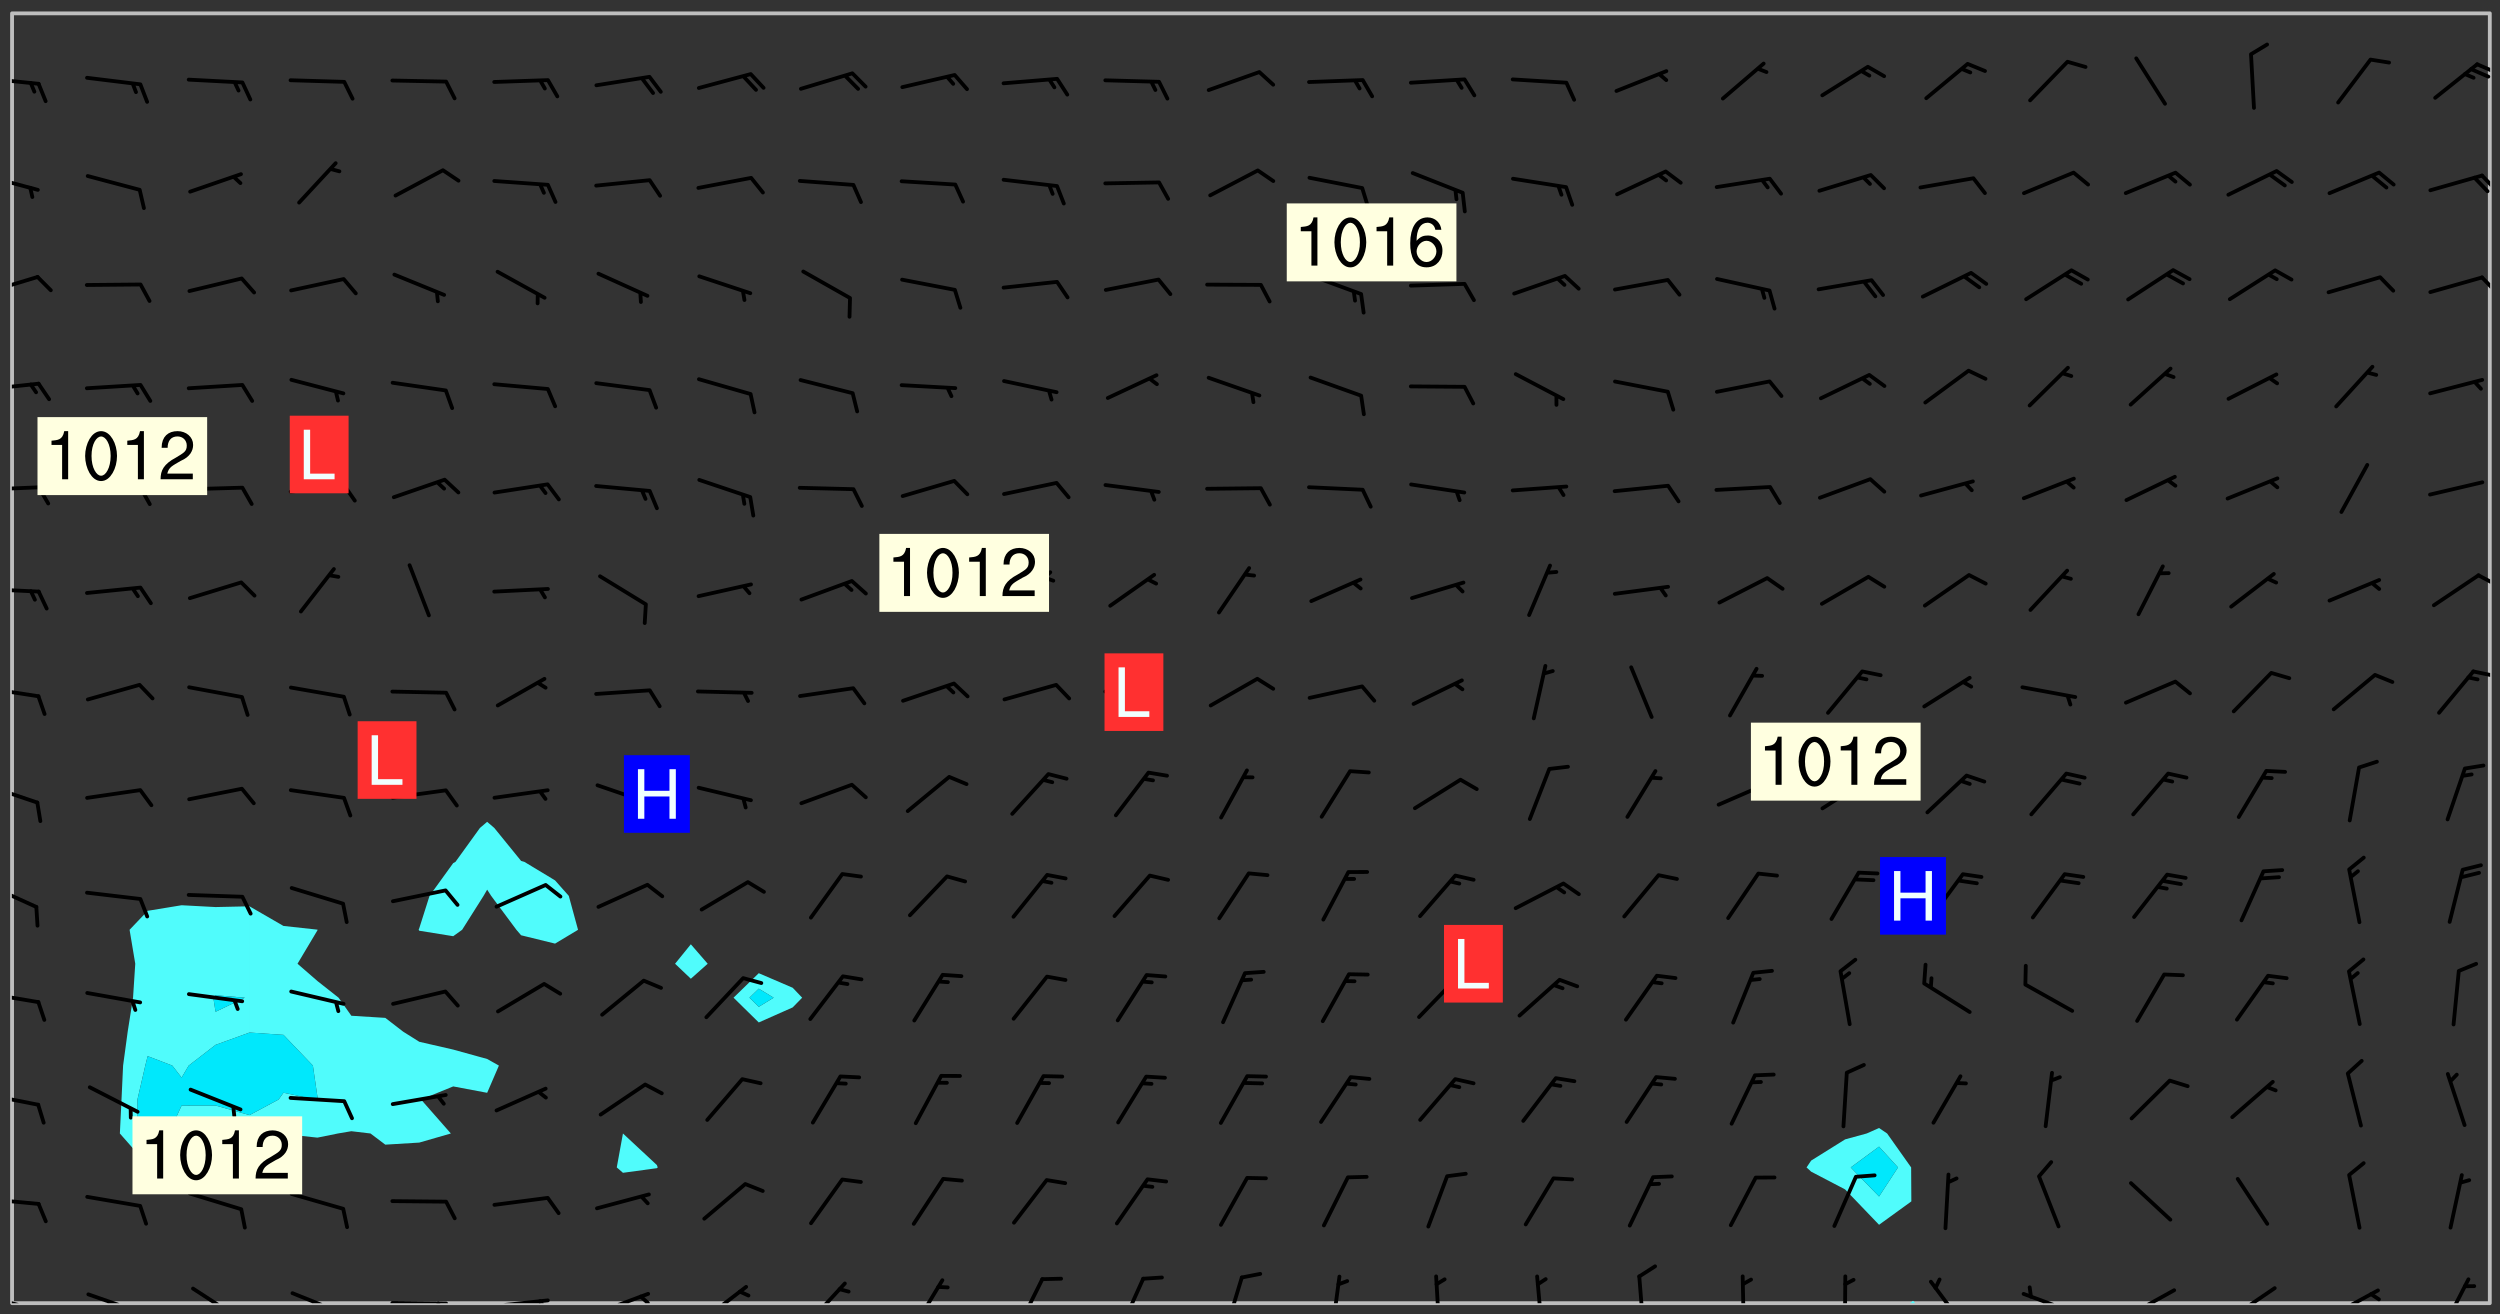 <svg xmlns="http://www.w3.org/2000/svg" role="img" xmlns:xlink="http://www.w3.org/1999/xlink" viewBox="142.45 309.95 326.84 171.84"><rect x="142.45" y="309.95" width="326.84" height="171.84" fill="#333333" stroke="none"/><defs><clipPath id="a"><path d="M144 311.672h1v168.656h-1zm0 0"/></clipPath><clipPath id="b"><path d="M144 311.672h324v168.656H144zm0 0"/></clipPath><clipPath id="c"><path d="M392 480h1v.328h-1zm0 0"/></clipPath><clipPath id="d"><path d="M467 311.672h1v168.656h-1zm0 0"/></clipPath><clipPath id="e"><path d="M144 479h4v1.328h-4zm0 0"/></clipPath><clipPath id="f"><path d="M153 478h8v2.328h-8zm0 0"/></clipPath><clipPath id="g"><path d="M167 478h7v2.328h-7zm0 0"/></clipPath><clipPath id="h"><path d="M180 478h8v2.328h-8zm0 0"/></clipPath><clipPath id="i"><path d="M193 480h9v.328h-9zm0 0"/></clipPath><clipPath id="j"><path d="M199 480h2v.328h-2zm0 0"/></clipPath><clipPath id="k"><path d="M206 479h9v1.328h-9zm0 0"/></clipPath><clipPath id="l"><path d="M212 479h2v1.328h-2zm0 0"/></clipPath><clipPath id="m"><path d="M220 478h8v2.328h-8zm0 0"/></clipPath><clipPath id="n"><path d="M225 479h3v1.328h-3zm0 0"/></clipPath><clipPath id="o"><path d="M234 477h7v3.328h-7zm0 0"/></clipPath><clipPath id="p"><path d="M247 477h7v3.328h-7zm0 0"/></clipPath><clipPath id="q"><path d="M261 477h5v3.328h-5zm0 0"/></clipPath><clipPath id="r"><path d="M275 476h4v4.328h-4zm0 0"/></clipPath><clipPath id="s"><path d="M288 476h5v4.328h-5zm0 0"/></clipPath><clipPath id="t"><path d="M302 476h4v4.328h-4zm0 0"/></clipPath><clipPath id="u"><path d="M316 476h2v4.328h-2zm0 0"/></clipPath><clipPath id="v"><path d="M329 476h2v4.328h-2zm0 0"/></clipPath><clipPath id="w"><path d="M343 476h2v4.328h-2zm0 0"/></clipPath><clipPath id="x"><path d="M356 476h2v4.328h-2zm0 0"/></clipPath><clipPath id="y"><path d="M370 476h1v4.328h-1zm0 0"/></clipPath><clipPath id="z"><path d="M383 476h1v4.328h-1zm0 0"/></clipPath><clipPath id="A"><path d="M394 477h6v3.328h-6zm0 0"/></clipPath><clipPath id="B"><path d="M406 478h8v2.328h-8zm0 0"/></clipPath><clipPath id="C"><path d="M420 478h7v2.328h-7zm0 0"/></clipPath><clipPath id="D"><path d="M420 480h2v.328h-2zm0 0"/></clipPath><clipPath id="E"><path d="M433 478h8v2.328h-8zm0 0"/></clipPath><clipPath id="F"><path d="M446 478h8v2.328h-8zm0 0"/></clipPath><clipPath id="G"><path d="M452 478h2v2.328h-2zm0 0"/></clipPath><clipPath id="H"><path d="M461 476h5v4.328h-5zm0 0"/></clipPath><clipPath id="I"><path d="M144 466h4v2h-4zm0 0"/></clipPath><clipPath id="J"><path d="M144 452h4v3h-4zm0 0"/></clipPath><clipPath id="K"><path d="M144 439h4v3h-4zm0 0"/></clipPath><clipPath id="L"><path d="M144 425h4v4h-4zm0 0"/></clipPath><clipPath id="M"><path d="M144 412h4v4h-4zm0 0"/></clipPath><clipPath id="N"><path d="M144 399h4v3h-4zm0 0"/></clipPath><clipPath id="O"><path d="M465 397h3v2h-3zm0 0"/></clipPath><clipPath id="P"><path d="M144 386h4v2h-4zm0 0"/></clipPath><clipPath id="Q"><path d="M466 384h2v3h-2zm0 0"/></clipPath><clipPath id="R"><path d="M144 373h4v2h-4zm0 0"/></clipPath><clipPath id="S"><path d="M144 359h4v3h-4zm0 0"/></clipPath><clipPath id="T"><path d="M144 345h4v4h-4zm0 0"/></clipPath><clipPath id="U"><path d="M466 345h2v4h-2zm0 0"/></clipPath><clipPath id="V"><path d="M144 332h4v4h-4zm0 0"/></clipPath><clipPath id="W"><path d="M466 332h2v3h-2zm0 0"/></clipPath><clipPath id="X"><path d="M144 319h4v3h-4zm0 0"/></clipPath><clipPath id="Y"><path d="M466 318h2v2h-2zm0 0"/></clipPath><clipPath id="Z"><path d="M465 318h3v3h-3zm0 0"/></clipPath><g id="aa" clip-path="url(#clip1)"><path fill="#fff" fill-opacity="0" fill-rule="evenodd" d="M0 0h1000v1000H0zm0 0"/><path fill="#d3d3d3" fill-opacity="0" fill-rule="evenodd" d="M162.152 355.867l-.234.293.059.234.117.172.176.234.293.348.113.059.117-.172.059-.234.176-.176.465-.176h.699l.234.293.289.816.059.176.176.23.352.234.699.699.172.176.234.348.234.41.289.582.41.465.23.234.234.176.117.23.176.293.172 1.164v.234l.059.289.059.117.117.117.348.41.117.172.176.176.176.234.117.172.172.352.059.234.234.406.234-.059-.176.176-.059.93h-.582l-.234-.113-.348.113-.117.117-.059.293-.059.176-.117.172-.465.293-.059.234-.059.113v.645l.059.172v.41l.059.059v.406l.059.406.117.176.059.059.23.641-.059.293v.699l-.059.582v.234l-.059.23-.055.352v1.922l.055.117h.426l-.367.117-.023.352.891 1.168 1.742.539 1.34.359v.539l.09.809.535.715 1.52.27.891-.086.09 1.164.535.18 1.16-.18 2.055-.984 1.16-.363 1.879-.176 1.695-.18-.18.719-1.516.086-1.25.09-.805.27-1.074.809.27.719.535.898-.18.625-.266.809.266 1.078.625.898.805.18 1.25-.18-.266.723.098.504.055.293v.172l.059.293v.406l.176.117.352.117h.406l.293-.176.113-.117.059-.117.117-.23.059-.176.352-.465.23-.176.176-.059.176.059.059.176.117.988.055.469.059.172.117.234.176.059.816.059h.289l.117.234.059.406.059.352v1.105l.117.293.117.348.289.699.176.352.582.754.352.176.172.059.469.234.641.465.348.234.293.176.293.055.23.062.816.348.293.176.113.172.352.352.117.176.523.641v.289l.059.352v.348l.059.352.059.289.117.059.172.059h.176l.582.234.176.117.176.289.176.234.113.234.293.23.117.117v.41l.059.055.289.234.234.117.059.117.117.172.059.117.23.234.059.176.234.059.117.059-.117.113-.059.117v.117l-.117.293-.117.289v.582l.176.117.117.059.059.117.117.117.113.059.176.348.059.352.059.406v.176l-.059.176-.117.699v.172l.117.176.293.293h.406l.176.117.117.172.117.293v.234h-.527l-.23-.234h-.234l-.176.059-.059.699.059.348.117.176.176.41.117.23.289.469.176.055h.523l.234.059.758.641.059.293v.234l.059.059.23.348v.352l-.117.172v.293l.293.289.293.176.172.059.293.176.293.117.582.406.289.234.293.176.219.16.016.012.23.176.641.523.176.234.117.176.176.176.113.172v.641l.117.176.469.117.582.117.234.059.23.113.293.117.113.059.586.352.289.172.176.062.176.055.176.059.699.352.289.176.234.055.289.176.234.117.641.406.293.117.172.059.234.059.41.059.23.059.234.117.059.172-.41.176.469.059.059.293.113.234.176.055.234.059.176.059.406.117.641.234.117.172.059.234v.176l-.059.117-.059.406.234.234.117.059.348.117.641.23.176.117.289.117.176.176.234.465.582 1.105.176.176.348.176.176.117.352.117 1.047.523.234.059.465.113.293.059.465.176.758.582.234.234.348.465.176.176.289.234.816.699.293.176.289.289.293.176.293.289.695.641.176.176.293.234.289.234.469.289.641.582.348.234.234.293.348.348.352.465.934.992.348.406.117.176.234.059.113.117.645.176.23.113.234.059.293.176.23.117.934.699.406.406.234.176.406.176.234.117.816.348.348.234.234.117.293.289.23.117.758.352.352.172.23.059.293.117.234.059.871.176h.816l.469.23.172.059.875.699.465.117.293.059.176.059.23.059.469.059.348.059.352.059.406.059h.293l.172.059v.23l.176.176h.293l.348.059.352.059.699.117h.641l.465-.234.293-.176.172-.117.41-.172.289-.176.934-.465.469-.293.523-.293.465-.172.465-.176 1.051-.465.289-.117.41-.117.289-.117.527-.176 1.516-.699.582-.348.289-.059.293-.059.348-.117.875-.23.352-.117h.113l.234-.059.875-.234.234-.059h.812l.352-.059.816-.117.172-.059.352-.055.293-.059.23-.059.816-.176.176-.059h.348l.234-.059.465-.117.758-.172.234-.059h.348l.41-.117.289-.059 1.285-.059h.289l.41-.059.23-.059h.176l.875-.117h.406l.41-.117h.348l.352-.113.871-.059h1.75l1.047.289.41.117.289.117.352.117.289.117 1.051.172.289.059h.293l.293.059.172.059.41.059.172.059.117.059h.117l.117.059.352.059h.113l.41.066 1.922.395 1.926.395 1.52.449 1.695.719 2.145.805 1.605-.719 1.43-.805 1.16-1.078 1.25-.449 3.035-.719 1.875-.359 2.145-1.348 2.234-1.254 2.5-1.258 1.695-.449 1.785-.18 1.16-.27.625.539 1.34-.27.715-.988.984-1.344.445-.18.805-.359 1.875-.539 1.785-.449 1.25-.27 1.16-.09 1.699-.09 1.961-.27 1.25-.09h.539l.625-.09h.891l2.145-.18 2.41-.18 2.59-.09 1.695.18 1.609.09 1.43.359 1.16.719 1.875.988 1.16 1.527.266.715.629.09.355.898.535.539.535 1.527 1.074.359h.535l-.805.535.09 1.707.715 2.695.891.805.895.988.715 1.258 1.785.539 1.52-.18.355 1.344 1.609-.805.98-.539.27.27.316-.215.219-.145.801.449.449-.359h.355l.535-.27.539-.719.535-.27.625-.988 1.16.449.84.371 1.395.617 1.695-.18h1.605l1.785.09.18-1.707.535-1.344.805.27.492.848.402.406-.09.539v.359l.715.449.711-.27h1.43l.359.988.445 1.258.715 1.344 1.25.629 1.695.629.715-.18.18-.539.98-.09.449.359.086 1.258-.266.629-.535.18v.539l.715.984.266.539.984.988.801 1.078-.266.359-.09.898-.625 2.332-.355 2.066-.09 1.793-.18.719-.09.539v1.438l-.98 1.883-.359 1.707-.535.898-.805 1.168-.266.539 2.055 1.254.086.359-.355.539-.09-.18v.809l.09 1.438-.445.715-1.074.094-.266.715.535.898.805.719 1.16.809 1.34.27.445.359-.355.449-1.789-.09-1.25-.449-.715-.719-.625-.09-.176 3.59-.188 1.309h89.359V311.703h-55.27v49.082l.762.125 3.289.543 2.023 2.836v2.754l2.352.332 2.348.332h4.051l-1.379 4.16-2.023.707-2.023.703-.543.344-2.594 1.617-.188.117-2.023-2.078-.73-2.742-2.672-2.078-1.375-3.5-.066-.082-1.957-2.672 2.75-1.418v-49.082H294.422v91.414l.117.031.133.012.074.074.105.047.09.059.086.059.09.059.297.297.059.09.031.117.027.117.016.137-.031.117-.059.09-.059.086-.043.105-.047.102-.027.121v.145l.176.27.148.148.074.086.074.074.043.105.062.09.059.086.043.105.059.09.047.102.043.105.059.086.117.18.074.074.062.086.059.09.043.105.059.09.059.086.062.09.059.09.043.102.117.18.074.074.059.086.074.074.09.059.105.047h.148l.133-.016.133.016.102-.047.074-.074.047-.102-.016-.133v-.148l-.047-.105-.027-.117-.047-.102-.027-.121-.043-.102-.062-.09-.043-.102-.043-.105-.031-.117-.016-.133-.012-.137.086-.059.059-.086.121-.031.043.105.016.133v.117l.059.102.059.09.09.059.148.148.059.09.043.105-.012.102.086.059.105.047.086.059.09.059.074.074-.117.027-.105.047-.086.059-.074.074-.059.09-.062.086-.027.121-.047.102-.043.105-.031.117-.012.133-.016.133v.148l.027.117.047.105.043.102.059.09.074.074.09.059.074.074.09.059.059.09.043.105.047.102.117.031.133.016h.148l.117-.031.105.043.043.105.047.102.027.121L299.5 410l.027.117.031.121.027.117.105.043.102.047.133-.016.148.148.062.086.074.074.07.074.09.062.105.043.102.043.117.031.137.016.117-.031.074-.074.027-.117-.012-.133-.031-.121-.027-.117.043-.105h.117l.09.062.117.027h.148l.133.016h.148l.133.016.133-.016h.148l.133-.016.133-.012.137.012.117-.027.133-.016.191-.059-.059.176-.016.133-.027.121-.016.133-.059.086-.133.016-.105.047-.105.043-.117.031-.117.027-.266.031h-.148l-.133.016-.074.074.059.086.148.148.117.18.074.07.09.062.09.059.086.059.09.059.102.043.105.062.105.043.086.059.105.047.102.043.18.117.059.09-.043.102-.047.105.016.133.223.223.059.09.043.102.031.121.043.102.016.133.031.117.012.137.031.117.148.148.102.043.105.043.117.031.133.016.137.016h.117l.117-.031.09-.059.043-.105.047-.102.043-.105.031-.117.012-.133v-.148l-.012-.133-.016-.133-.031-.117-.043-.105-.047-.105-.043-.102-.043-.105-.016-.133.016-.133.027-.117.031-.117.027-.121.047-.102.09-.059.086-.062.074-.074.09-.059.223-.223.059-.086.074-.074.117-.18.059-.086v-.148l-.074-.074-.102-.047-.105-.043-.102-.043-.059-.09-.047-.105-.027-.117.09-.059.117-.031.102-.043.18-.117.148-.148.012-.133-.012-.105-.09-.059-.133.016h-.148l-.133.016-.133-.016-.121-.031-.086-.059-.074-.074-.059-.09-.062-.086-.117-.18-.059-.086.031-.121.086-.059.121-.031.059-.086v-.121l-.031-.117-.059-.09-.059-.086-.047-.105-.027-.117-.016-.133.059-.09.074-.074.09-.059.117-.18.074-.074.059-.086.148-.148.121-.031.133-.016.133.016.074.074.043.105.016.133-.031.117-.117.031-.133.012-.148.148-.043.105-.047.102-.027.121-.031.117v.148l.031.117.043.105.059.09.074.07.074.074.117.031.121.027.117-.027.133-.016h.117l.09.059.074.074.047.105.059.086.102.047.133.016.105.043.086.059-.012.105-.074.074-.18.117-.059.09-.09.059-.07.074-.074.074-.062.09-.027.117-.016.133.016.133-.016.133v.148l.016.133.027.117.031.121.074.074.09.059.086.059.09.059.117.031v.086l-.102.047-.09.059-.266.031-.117.027h-.148l-.105.043-.102.047-.059.09-.062.234-.012.133-.031.121-.016.133v.293l-.012.133.012.137.016.133.133.016.133.012.121.031.086.059.074.074.047.105.043.102.016.133v.445l-.016.133v.445l.031.266.027.117.016.133.031.117.086.211.031.266v.148l-.031.117-.027.117-.031.121-.027.117-.031.117-.031.121-.012.133-.016.133.09.059.117-.031.102.016.047.105-.031.266v.441l-.043.105-.047.105-.043.102-.043.105-.059.086-.031.121-.043.117-.031.117-.016.133.016.133.059.09.105.047.086.059.059.086-.012.137-.031.117-.043.102v.445l-.016.133v.148l-.031.117-.043.105-.027.117-.047.105-.043.102-.031.121-.027.117-.031.133-.031.117-.027.117-.043.105-.031.117-.031.121-.012.133-.016.133v.297l.027.117v.148l.047.398.027.117.059.09.121.031h.148l.133-.016.059.09v.117l-.059.09-.09.059-.102.043-.105.047-.09.059-.086.059-.137.016-.117-.031-.133-.016-.102.047-.062.086-.012.137-.016.133-.031.117-.027.117-.016.133-.031.121v.297l.016.133.031.117v.148l.012.133v.148l-.027.117-.047.102-.027.121-.031.117-.059.09-.074.074-.102.043-.105.047-.117.027-.121.031-.102-.047.059-.086.105-.047.027-.117.031-.117.027-.121.031-.117v-.148l.016-.133-.031-.117-.043-.105-.105.016-.074.074-.102.043-.09.062-.074.074-.043.102-.016.133-.031.117L304.25 426l-.031.117-.027.117-.031.121-.027.117-.031.117-.043.105-.09.059h-.09l-.117-.031-.031-.086.016-.137-.031-.117v-.148l-.012-.133v-.148l-.062-.234-.027-.121-.043-.102-.047-.105-.059-.086-.059-.09-.043-.105-.062-.086-.148-.148-.07-.074-.105-.047-.105-.043-.102-.043-.297-.297-.09-.074-.086-.059-.105-.043-.09-.062-.086-.059-.105-.043-.09-.059-.086-.062-.074-.07-.105-.047-.086-.059-.105-.043-.09-.062-.102-.043-.105-.043-.086-.059-.105-.047-.105-.043-.102-.047-.09-.059-.102-.043-.105-.043-.09-.062-.117-.027-.133-.016-.133.016H299.75l-.133.016-.117-.031-.09-.059-.074-.074-.09-.059-.102-.047h-.148l-.121-.027-.102-.043-.074-.074-.117-.18-.09-.059-.102-.043-.09-.062-.105-.043-.09-.059-.086-.059-.105-.047-.059-.086-.059-.09-.043-.105-.047-.102-.074-.074-.086-.059-.074-.074-.09-.059-.223-.223-.043-.105-.031-.266.105-.043h.145l.105.043.074.074.09.059.086.059.105.047.09.059.148.148.07.074.148.148.062.086.074.074.086.059.074.074.09.062.09.059.086.059.27.176.102.047.105.043.102.043.047-.074.059-.086.074-.074.07-.074.105.043.074.074.059.09.043.102.047.105.043.105.121.027.117-.027.074-.09.043-.105.059-.09.074-.074.105-.043.117-.027.133.012.09.059.148.148.059.09.043.105.047.102.043.105.043.102.105.047.105.043.133.016.086-.059.059-.09.074-.074.105-.043.117.027.105.047.102.043.105.043.102.047.18.117v.117l-.016.133.016.133.016.137.059.086.102.047.121.027.117.031h.148l.117-.031.059-.09.18-.117.059-.09.074-.074.059-.086.117-.18.18-.117.117.031.09.059.043.074-.016.133v.117l.09.059h.148l.133-.016.133-.012.266-.031.105-.043.117-.031.121-.027.074-.074.07-.074.062-.09-.016-.105-.047-.102-.102-.043-.105-.016-.117.027-.266.031h-.148l-.074-.074-.09-.059-.117-.031-.117-.027-.133-.016h-.148l-.133.016h-.297l-.105-.047-.148-.148-.043-.102-.059-.09.223-.223.086-.059.105-.043.117-.031.133-.016.133.016.137.016.102.043.133-.012.09-.062.102-.043.062-.09-.047-.102-.09-.059-.117-.031-.102-.043-.059-.09-.062-.09v-.117l.016-.133.105-.047.074-.07v-.121l-.09-.059-.031-.117.09-.059.074-.074.043-.105.059-.09.047-.102.016-.133v-.148l-.047-.105-.043-.102-.09-.059-.133-.016-.102-.043-.137-.016-.117-.031h-.445l-.133-.016-.133-.012-.133-.016-.117-.031h-.148l-.133-.016-.133-.012-.266-.031-.121-.043-.086-.059-.074-.074v-.148l.012-.133.105-.047.102-.043.133-.016h.152l.133-.016h.293l.121.031.102.043.09.059.234.062.121-.047.09-.059.102-.043.133-.016.105.043.102.047.133.012.121-.027h.145l.121-.031.117-.027.105-.047.074-.074.086-.059.148-.148.059-.086.047-.105.027-.117.016-.105-.102-.043-.09-.059-.117-.031-.105-.043-.09-.062-.074-.086-.074-.074-.102-.043-.105-.047-.102-.043-.059-.09-.047-.102-.086-.211-.062-.086-.059-.09-.074-.074-.086-.059h-.27l-.117.031-.09.059-.102.043-.133.016-.105-.016-.027-.117-.062-.09-.117-.031-.102-.043-.148-.148-.031-.117-.016-.105.074-.074.18-.117.117-.027.117-.031.137.016.102.043.105.043.102.047.105.043.117.031.133.016.117.027.133.016.105-.016.09-.059-.074-.074-.105-.043-.074-.074-.074-.09-.148-.148-.086-.059-.09-.059-.074-.074-.09-.059-.102-.047-.121-.027-.102-.047-.105-.043-.117-.031-.102-.043-.121-.031h-.148l-.117.031-.105.043-.086.062-.18.117-.086.059-.09.059-.105.047-.086.059-.105.043-.102.043-.105.047-.074.074-.059.09-.059.086-.047.105-.059.086-.074.074-.133-.012-.117-.031h-.117l-.074.074-.09.059-.074.074-.09.059-.086.059-.105.047-.102.043-.137.016-.102-.043-.148-.148-.105-.047h-.086l-.105.047-.102.043-.121.031-.117-.031-.074-.074v-.117l.031-.121.074-.07.059-.09.074-.074.117-.031.105-.043h.293l.133-.016.137-.016.102-.043.09-.059.102-.047.09-.059.133-.012.09.059.133.012.09-.059.086-.059.105-.043.09-.059.086-.062.09-.059.148-.148.059-.086.059-.09.105-.043.133-.016.117.027.121.031.059-.059.059-.09.031-.266.027-.117.105.012.133.016.102-.043.09-.059.059-.09.074-.074.059-.09.047-.102.012-.133-.012-.133-.047-.105-.148-.148-.059-.09-.059-.086-.043-.105v-.445l.016-.133v-.148l.012-.133-.059-.059-.09.059-.102-.043-.18-.117-.086-.059-.062-.09-.059-.09-.074-.074-.086-.059-.121.031-.102.012-.105.047-.086.059-.105.043-.148.148-.09.059-.086.059-.09.062-.105.043-.133.016v-.121l.105-.043.117-.031.074-.07.043-.105v-.148l-.027-.117-.148-.148-.133-.016h-.148l-.117.031-.105.043-.102.043-.09.062-.117.027-.074-.074.012-.133-.043-.102-.043-.105-.09-.059-.117.027-.121.031-.117.031-.102.043-.121.031-.102.043-.105.043-.09.059-.102.016v-.117l.016-.133-.059-.09-.074.043-.148.148-.059.09-.074.074-.047.105-.043.102-.074.074-.059.09-.074.074-.059.086-.074.074-.09.062-.074.07-.074.074-.102.016-.133.016-.105-.043v-.121l.148-.148.043-.102.059-.09.047-.102.043-.105.059-.09.031-.117.043-.102.031-.121.027-.117.047-.105.043-.102.043-.105.074-.07.09-.062.09-.059.102-.043h.297l.266-.031.105-.043-.074-.074-.117-.031-.105-.043-.09-.059-.102-.047-.09-.059-.102-.043-.105-.043-.09-.062-.086-.059-.105-.043-.102-.043-.121-.031-.117-.031-.102-.043L297.5 410.25l-.102-.043-.09-.059-.043-.105-.016-.133.102-.043.133-.016.137.016.133-.016.102-.043.059-.09.016-.105-.09-.059-.074-.074-.102-.043-.09-.059-.148-.148-.043-.105-.016-.133v-.293l-.059-.09-.09-.059-.074-.074-.043-.105-.031-.117-.059-.09-.074-.074-.117-.027-.074-.074-.09-.059-.09-.062-.086-.059-.074-.074-.059-.086-.047-.105-.086-.059-.148-.148-.195-.059-.133.016-.102.043-.074.074-.047.102-.043.105-.059.09-.059.086-.297.297-.09.059h-.086l-.062-.086-.043-.105.031-.117.059-.09.027-.117-.012-.133-.09-.062-.105.047-.117.027-.117.031-.27.176-.102.047-.117.027-.105.047-.09.059-.102.043-.059-.086-.047-.105.016-.133.047-.105.07-.074.074-.07.059-.09v-.148l-.043-.105h-.238l-.102.047-.031.117-.027.117-.031.121-.074.043-.133.016-.074-.047-.043-.102-.043-.105-.047-.102-.043-.105-.121.031-.102.043-.133.016-.117.031-.105.043-.09.059-.102.047-.121.027-.133.016-.102-.043-.059-.09-.047-.105-.043-.102-.043-.105v-.117l.059-.09.086-.059.18-.117.102-.047.105-.043.105-.059.102-.043.09-.062.102-.043.105-.059.102-.047.09-.059.105-.043.102-.043.09-.062.102-.043.137-.016.117.031.102.043.121.031.102.043.105.047.102.043.105.043.102.047.105.043.102.043.105.047.086.059.105.043.117.031.105.043.102.047.09.059.105.043.102.043.105.047.117.027.102.047.121.027h.148l.086-.059.016-.102.059-.09-.027-.117-.074-.074-.117-.18-.074-.074-.09-.074-.18-.117-.086-.059-.105-.043-.102-.047-.27-.176-.059-.09-.074-.074-.059-.09-.043-.102-.031-.117-.016-.137v-.562l-.012-.133-.016-.133-.031-.117-.016-.133-.012-.133-.031-.121-.223-.223-.059-.086-.016-.105.031-.117.133-.016v-91.414H172.992v1.453l-.059.234-.352 1.051-.172.523-.117.348-.176.41-.117.172-.234.293-.23.059h-.352l-.117.059-.23.406v.293l.117.176.23.23.117.234.641.758.293.465.176.234.23.352.234.348.641.816.176.465.172.41.117.695.176.469.117 1.398.059.465v.875l.117 1.047v4.781l-.059.465-.352 1.281-.176.523-.113.41-.352.93L172.934 336l-.234.582-.117.176-.172.348-.176.406-.352.816-.059.293-.113.293-.117.289-.059.176-.117.875-.059.406-.059.117-.059.176-.059.172-.23.527-.117.172v.234l-.117.234-.059.172-.176.586v.289l-.059.176v.293l-.059.113-.059.527v.172l-.055.234v2.621l-.176.816-.117.176-.176.234-.117.172-.113.234-.586.934-.23.289-.293.465-.176.234-.289.352-.352.699-.113.23-.176.41-.176.23-.406.527-.816.699-.293.172-.289.234-.176.117-.176.176-.523.406-.527.176-.172.176-.234.055-.641.176h-.758m12.211 31.023l-1.074.449.359.895 1.25-.715.445-.539-.98-.09"/><path fill="#d3d3d3" fill-opacity="0" fill-rule="evenodd" d="M201.508 416.598h-.895l.449.629.98.359.805-.09.445-.988-.176.09-.715-.355-.895.355m154.621 59.07l-.059-.523v-.293l.113-.293.059-.23.469-.469h.113l.117-.113.117-.059h.176l.234-.059h.348l.234.059.117.059.23.172.059.176.117.582v.293l-.117.176-.172.289-.176.176-.527.523-.23.234-.117.059h-.176l-.117-.059-.406-.293-.176-.117-.117-.059-.059-.113-.055-.117m6.641-10.957l-.059-.172v-1.109l.059-.172.176-.059.172-.059h.176l.234-.059.117.059.059.699-.059.172-.117.176-.117.059-.234.523-.113.059h-.234l-.059-.117m9.613-14.391l-.117-.176v-.699l.293-.875.117-.172.176-.352.113-.23.117-.293.352-.758.117-.23.172-.234h.176l.117-.059h.641l.117.059.234.234.172.113.352.293.117.117.113.176v.113l.117.059.117.117v.699l-.059.176v.23l-.059.176-.348 1.051-.117.23-.117.234-.117.059-.23.234-.641.289h-.875l-.41-.117-.641-.465"/><path fill="none" stroke="#bebebe" stroke-linecap="round" stroke-linejoin="round" stroke-miterlimit="10" stroke-width=".5" d="M467.957 311.695H144.027v168.625h323.93v-168.625"/><g clip-path="url(#a)"><path fill="#fff" fill-opacity="0" fill-rule="evenodd" d="M144 475.891v4.438h.004H144V311.672h.004H144v164.219"/></g><g clip-path="url(#b)"><path fill="#fff" fill-opacity="0" fill-rule="evenodd" d="M144.004 480.328V311.672h22.188v116.625l-4.438.73-2.363 2.48.742 4.438-.289 4.438-.699 4.438-.602 4.441-.207 4.438-.215 4.438 3.633 4.129 4.438-1.559 4.438-.852 4.438-.555 4.441-1.102 4.438.48 2.68-.543 1.758-.297 2.5.297 1.938 1.461 4.441-.27 4.129-1.191-3.898-4.438 4.207-1.715 4.438.836 1.535-3.559-1.535-.863-4.438-1.23-4.438-1.02-2.113-1.328-2.328-1.797-4.438-.277-1.672-2.363-2.766-2.18-2.602-2.258 2.602-4.363.023-.074-.023-.02-4.438-.484-4.441-2.566-4.438.098-4.438-.238v-116.625h39.945v105.719l-.941.801-3.203 4.438-.293.16-3.094 4.281-1.344 4.234-.082.203.082.121 4.438.715 1.164-.836 2.805-4.438.469-.809.523.809 3.301 4.438.613.715 4.441 1.09 3.004-1.805-1.211-4.438-1.793-2.023-4.008-2.418-.434-.129-3.504-4.309-.934-.801V311.672h17.754v146.465l-.809 4.438.809.703 4.438-.605.105-.098-.105-.309-4.438-4.129V311.672h8.875v121.73l-2.062 2.543 2.062 1.961 2.203-1.961-2.203-2.543V311.672h8.879v125.508l-3.297 3.203 3.297 3.238 4.438-1.969 1.238-1.27-1.238-1.297-4.438-1.906V311.672h146.465v145.75l-1.613.715-2.824.773-4.438 2.77-.602.895.602.555 4.438 2.32 1.504 1.566 2.934 3.059 4.223-3.059-.027-4.441-3.141-4.438-1.055-.715v-145.75h79.887v168.656h-75.156l-.293-.32-.359.32H144.004"/></g><path fill="#50fcfc" fill-rule="evenodd" d="M161.754 462.266l-3.633-4.129.215-4.438.207-4.438.602-4.441.699-4.438.289-4.438-.742-4.438 2.363-2.48 4.438-.73 4.438.238v11.531l-.289.316.289 1.844 3.836-1.844-3.836-.316v-11.531l4.438-.098v16.504l-4.438 1.609-3.512 2.711-.926 1.57-1.215-1.57-3.223-1.238-.309 1.238-1.027 4.438.047 4.438 1.289 1.465 2.754-1.465 1.684-3.648 4.438-.008 4.438 1.254 3.801-2.035.641-.891 4.195.891.242.031.078-.031-.078-.387-.59-4.051-3.848-4.02-4.441-.301V428.438l4.441 2.566 4.438.484.023.02-.023.074-2.602 4.363 2.602 2.258 2.766 2.18 1.672 2.363 4.438.277 2.328 1.797 2.113 1.328 4.438 1.02 4.438 1.23 1.535.863-1.535 3.559-4.438-.836-4.207 1.715 3.898 4.438-4.129 1.191-4.441.27-1.938-1.461-2.5-.297-1.758.297-2.68.543-4.438-.48-4.441 1.102-4.438.555-4.438.852-4.438 1.559"/><path fill="#00e8fc" fill-rule="evenodd" d="M160.465 458.137l-.047-4.438 1.027-4.438.309-1.238 3.223 1.238 1.215 1.57.926-1.57 3.512-2.711 4.438-1.609 4.441.301 3.848 4.02.59 4.051.078.387-.078.031-.242-.031-4.195-.891-.641.891-3.801 2.035-4.438-1.254-4.438.008-1.684 3.648-2.754 1.465-1.289-1.465m10.164-15.91l-.289-1.844.289-.316 3.836.316-3.836 1.844"/><path fill="#50fcfc" fill-rule="evenodd" d="M197.262 431.629l-.082-.121.082-.203 1.344-4.234 3.094-4.281.293-.16 3.203-4.438.941-.801.934.801 3.504 4.309.434.129 4.008 2.418 1.793 2.023 1.211 4.438-3.004 1.805-4.441-1.09-.613-.715-3.301-4.438-.523-.809-.469.809-2.805 4.438-1.164.836-4.438-.715m26.629 31.648l-.809-.703.809-4.438 4.438 4.129.105.309-.105.098-4.438.605m8.875-25.371l-2.062-1.961 2.062-2.543 2.203 2.543-2.203 1.961m8.879 5.715l-3.297-3.238 3.297-3.203v2.023l-1.215 1.18 1.215 1.195 1.949-1.195-1.949-1.18v-2.023l4.438 1.906 1.238 1.297-1.238 1.27-4.438 1.969"/><path fill="#00e8fc" fill-rule="evenodd" d="M241.645 441.578l-1.215-1.195 1.215-1.18 1.949 1.18-1.949 1.195"/><path fill="#50fcfc" fill-rule="evenodd" d="M379.234 463.129l-.602-.555.602-.895 4.438-2.77 2.824-.773 1.613-.715v2.434l-3.703 2.719 3.703 3.801 2.48-3.801-2.48-2.719v-2.434l1.055.715 3.141 4.438.027 4.441-4.223 3.059-2.934-3.059-1.504-1.566-4.438-2.32"/><path fill="#00e8fc" fill-rule="evenodd" d="M388.109 466.375l-3.703-3.801 3.703-2.719 2.48 2.719-2.48 3.801"/><g clip-path="url(#c)"><path fill="#50fcfc" fill-rule="evenodd" d="M392.188 480.328l.359-.32.293.32h-.652"/></g><g clip-path="url(#d)"><path fill="#fff" fill-opacity="0" fill-rule="evenodd" d="M467.996 480.328H468V311.672h-.004H468v168.656h-.004"/></g><path fill="#fff" fill-opacity="0" fill-rule="evenodd" d="M172.625 464.914l5.742-1.066-1.82-9.793-5.742 1.066 1.82 9.793"/><path fill-rule="evenodd" d="M174.578 456.281l.5-.09 1.152 6.188-.773.145-.82-4.414-1.367.254-.102-.547.539-.168.238-.098.211-.129.172-.176.133-.238.086-.316.031-.41"/><g clip-path="url(#e)"><path fill="none" stroke="#000" stroke-linecap="round" stroke-linejoin="round" stroke-miterlimit="10" stroke-width=".5" d="M147.387 481.266l-6.773-1.871"/></g><g clip-path="url(#f)"><path fill="none" stroke="#000" stroke-linecap="round" stroke-linejoin="round" stroke-miterlimit="10" stroke-width=".5" d="M160.633 481.492L154 479.168"/></g><g clip-path="url(#g)"><path fill="none" stroke="#000" stroke-linecap="round" stroke-linejoin="round" stroke-miterlimit="10" stroke-width=".5" d="M173.574 482.246l-5.891-3.832"/></g><g clip-path="url(#h)"><path fill="none" stroke="#000" stroke-linecap="round" stroke-linejoin="round" stroke-miterlimit="10" stroke-width=".5" d="M187.203 481.641l-6.516-2.625"/></g><g clip-path="url(#i)"><path fill="none" stroke="#000" stroke-linecap="round" stroke-linejoin="round" stroke-miterlimit="10" stroke-width=".5" d="M200.773 480.367l-7.027-.074"/></g><g clip-path="url(#j)"><path fill="none" stroke="#000" stroke-linecap="round" stroke-linejoin="round" stroke-miterlimit="10" stroke-width=".5" d="M199.75 480.355l.566 1.09"/></g><g clip-path="url(#k)"><path fill="none" stroke="#000" stroke-linecap="round" stroke-linejoin="round" stroke-miterlimit="10" stroke-width=".5" d="M214.07 479.957l-6.988.746"/></g><g clip-path="url(#l)"><path fill="none" stroke="#000" stroke-linecap="round" stroke-linejoin="round" stroke-miterlimit="10" stroke-width=".5" d="M213.051 480.062l.688 1.02"/></g><g clip-path="url(#m)"><path fill="none" stroke="#000" stroke-linecap="round" stroke-linejoin="round" stroke-miterlimit="10" stroke-width=".5" d="M227.184 479.105l-6.586 2.445"/></g><g clip-path="url(#n)"><path fill="none" stroke="#000" stroke-linecap="round" stroke-linejoin="round" stroke-miterlimit="10" stroke-width=".5" d="M226.227 479.461l.918.816"/></g><g clip-path="url(#o)"><path fill="none" stroke="#000" stroke-linecap="round" stroke-linejoin="round" stroke-miterlimit="10" stroke-width=".5" d="M239.996 478.191l-5.578 4.273"/></g><path fill="none" stroke="#000" stroke-linecap="round" stroke-linejoin="round" stroke-miterlimit="10" stroke-width=".5" d="M239.184 478.812l1.117.512"/><g clip-path="url(#p)"><path fill="none" stroke="#000" stroke-linecap="round" stroke-linejoin="round" stroke-miterlimit="10" stroke-width=".5" d="M252.902 477.746l-4.766 5.164"/></g><path fill="none" stroke="#000" stroke-linecap="round" stroke-linejoin="round" stroke-miterlimit="10" stroke-width=".5" d="M252.211 478.496l1.184.312"/><g clip-path="url(#q)"><path fill="none" stroke="#000" stroke-linecap="round" stroke-linejoin="round" stroke-miterlimit="10" stroke-width=".5" d="M265.652 477.32l-3.633 6.016"/></g><path fill="none" stroke="#000" stroke-linecap="round" stroke-linejoin="round" stroke-miterlimit="10" stroke-width=".5" d="M265.121 478.195l1.227.066"/><g clip-path="url(#r)"><path fill="none" stroke="#000" stroke-linecap="round" stroke-linejoin="round" stroke-miterlimit="10" stroke-width=".5" d="M278.719 477.184l-3.137 6.289"/></g><path fill="none" stroke="#000" stroke-linecap="round" stroke-linejoin="round" stroke-miterlimit="10" stroke-width=".5" d="M278.719 477.184l2.453-.062"/><g clip-path="url(#s)"><path fill="none" stroke="#000" stroke-linecap="round" stroke-linejoin="round" stroke-miterlimit="10" stroke-width=".5" d="M291.91 477.125l-2.887 6.406"/></g><path fill="none" stroke="#000" stroke-linecap="round" stroke-linejoin="round" stroke-miterlimit="10" stroke-width=".5" d="M291.91 477.125l2.445-.16"/><g clip-path="url(#t)"><path fill="none" stroke="#000" stroke-linecap="round" stroke-linejoin="round" stroke-miterlimit="10" stroke-width=".5" d="M304.801 476.965l-2.039 6.727"/></g><path fill="none" stroke="#000" stroke-linecap="round" stroke-linejoin="round" stroke-miterlimit="10" stroke-width=".5" d="M304.801 476.965l2.406-.473"/><g clip-path="url(#u)"><path fill="none" stroke="#000" stroke-linecap="round" stroke-linejoin="round" stroke-miterlimit="10" stroke-width=".5" d="M317.562 476.848l-.934 6.965"/></g><path fill="none" stroke="#000" stroke-linecap="round" stroke-linejoin="round" stroke-miterlimit="10" stroke-width=".5" d="M317.43 477.859l1.148-.426"/><g clip-path="url(#v)"><path fill="none" stroke="#000" stroke-linecap="round" stroke-linejoin="round" stroke-miterlimit="10" stroke-width=".5" d="M330.203 476.82l.414 7.016"/></g><path fill="none" stroke="#000" stroke-linecap="round" stroke-linejoin="round" stroke-miterlimit="10" stroke-width=".5" d="M330.262 477.844l1.051-.641"/><g clip-path="url(#w)"><path fill="none" stroke="#000" stroke-linecap="round" stroke-linejoin="round" stroke-miterlimit="10" stroke-width=".5" d="M343.406 476.828l.637 7"/></g><path fill="none" stroke="#000" stroke-linecap="round" stroke-linejoin="round" stroke-miterlimit="10" stroke-width=".5" d="M343.5 477.848l1.027-.672"/><g clip-path="url(#x)"><path fill="none" stroke="#000" stroke-linecap="round" stroke-linejoin="round" stroke-miterlimit="10" stroke-width=".5" d="M356.762 476.828l.559 7.004"/></g><path fill="none" stroke="#000" stroke-linecap="round" stroke-linejoin="round" stroke-miterlimit="10" stroke-width=".5" d="M356.762 476.828l2.066-1.324"/><g clip-path="url(#y)"><path fill="none" stroke="#000" stroke-linecap="round" stroke-linejoin="round" stroke-miterlimit="10" stroke-width=".5" d="M370.281 476.816l.148 7.023"/></g><path fill="none" stroke="#000" stroke-linecap="round" stroke-linejoin="round" stroke-miterlimit="10" stroke-width=".5" d="M370.305 477.84l1.07-.602"/><g clip-path="url(#z)"><path fill="none" stroke="#000" stroke-linecap="round" stroke-linejoin="round" stroke-miterlimit="10" stroke-width=".5" d="M383.699 476.816l-.055 7.027"/></g><path fill="none" stroke="#000" stroke-linecap="round" stroke-linejoin="round" stroke-miterlimit="10" stroke-width=".5" d="M383.691 477.836l1.086-.566"/><g clip-path="url(#A)"><path fill="none" stroke="#000" stroke-linecap="round" stroke-linejoin="round" stroke-miterlimit="10" stroke-width=".5" d="M394.887 477.512l4.199 5.633"/></g><path fill="none" stroke="#000" stroke-linecap="round" stroke-linejoin="round" stroke-miterlimit="10" stroke-width=".5" d="M395.496 478.332l.527-1.109"/><g clip-path="url(#B)"><path fill="none" stroke="#000" stroke-linecap="round" stroke-linejoin="round" stroke-miterlimit="10" stroke-width=".5" d="M407.008 479.109l6.59 2.438"/></g><path fill="none" stroke="#000" stroke-linecap="round" stroke-linejoin="round" stroke-miterlimit="10" stroke-width=".5" d="M407.965 479.465l-.164-1.215"/><g clip-path="url(#C)"><path fill="none" stroke="#000" stroke-linecap="round" stroke-linejoin="round" stroke-miterlimit="10" stroke-width=".5" d="M420.543 482.031l6.148-3.402"/></g><g clip-path="url(#D)"><path fill="none" stroke="#000" stroke-linecap="round" stroke-linejoin="round" stroke-miterlimit="10" stroke-width=".5" d="M421.438 481.535l-1.027-.668"/></g><g clip-path="url(#E)"><path fill="none" stroke="#000" stroke-linecap="round" stroke-linejoin="round" stroke-miterlimit="10" stroke-width=".5" d="M434.027 482.305l5.809-3.949"/></g><g clip-path="url(#F)"><path fill="none" stroke="#000" stroke-linecap="round" stroke-linejoin="round" stroke-miterlimit="10" stroke-width=".5" d="M453.336 478.652l-6.18 3.352"/></g><g clip-path="url(#G)"><path fill="none" stroke="#000" stroke-linecap="round" stroke-linejoin="round" stroke-miterlimit="10" stroke-width=".5" d="M452.438 479.141l1.023.68"/></g><g clip-path="url(#H)"><path fill="none" stroke="#000" stroke-linecap="round" stroke-linejoin="round" stroke-miterlimit="10" stroke-width=".5" d="M465.164 477.199l-3.203 6.258"/></g><path fill="none" stroke="#000" stroke-linecap="round" stroke-linejoin="round" stroke-miterlimit="10" stroke-width=".5" d="M464.695 478.109l1.227-.016"/><g clip-path="url(#I)"><path fill="none" stroke="#000" stroke-linecap="round" stroke-linejoin="round" stroke-miterlimit="10" stroke-width=".5" d="M147.496 467.348l-6.992-.668"/></g><path fill="none" stroke="#000" stroke-linecap="round" stroke-linejoin="round" stroke-miterlimit="10" stroke-width=".5" d="M147.496 467.348l.941 2.27m12.34-2.012l-6.926-1.184m6.926 1.184l.773 2.328m12.441-1.895l-6.723-2.051m6.723 2.051l.469 2.406m12.859-2.461l-6.75-1.941m6.75 1.941l.508 2.402m12.945-3.336l-7.027-.07m7.027.07l1.129 2.176m12.156-2.668l-6.969.91m6.969-.91l1.426 1.996m11.801-2.449l-6.789 1.816m5.801-1.551l.836.898m12.754-2.523l-5.363 4.535m5.363-4.535l2.281.91m10.395-1.5l-4.086 5.715m4.086-5.715l2.434.32m10.762-.402l-3.848 5.879m3.848-5.879l2.445.223m11.086-.07l-4.277 5.574m4.277-5.574l2.418.402m10.762-.5l-4.008 5.77m4.008-5.77l2.438.289m-3.02.551l1.219.145m12.391-1.168l-3.43 6.137m3.43-6.137l2.453.051m10.715-.125l-3.137 6.285m3.137-6.285l2.453-.066m10.523-.082l-2.461 6.582m2.461-6.582l2.434-.32m11.465.602l-3.625 6.02m3.625-6.02l2.449.133m10.578-.289l-3.051 6.332m3.051-6.332l2.449-.098m-2.895 1.02l1.227-.051m12.641-.816l-3.262 6.223m3.262-6.223l2.453-.016m10.641-.09l-2.82 6.434m2.82-6.434l2.445-.188m9.656-.105l-.395 7.02m.336-5.996l1.117-.516m10.777-.27l2.562 6.543m-2.562-6.543l1.598-1.863m10.422 2.746l5.152 4.777M435 464.078l3.863 5.871m10.703-6.383l1.359 6.895m-1.359-6.895l1.902-1.551m12.832 1.562l-1.48 6.871m1.266-5.871l1.18-.336"/><g clip-path="url(#J)"><path fill="none" stroke="#000" stroke-linecap="round" stroke-linejoin="round" stroke-miterlimit="10" stroke-width=".5" d="M147.445 454.379l-6.891-1.359"/></g><path fill="none" stroke="#000" stroke-linecap="round" stroke-linejoin="round" stroke-miterlimit="10" stroke-width=".5" d="M147.445 454.379l.715 2.348m12.281-1.426l-6.254-3.207m5.344 2.742l.02 1.227m14.344-1.066l-6.527-2.594m5.578 2.215l.133 1.223m14.375-1.926l-7.016-.43m7.016.43l1.016 2.23m12.254-3.043l-6.926 1.195m5.918-1.023l.754.973m13.316-1.973l-6.422 2.852m5.488-2.438l.965.758m12.984-1.711l-5.824 3.93m5.824-3.93l2.168 1.148m10.527-1.848l-4.582 5.328m4.582-5.328l2.395.535m10.43-.891l-3.602 6.035m3.602-6.035l2.453.121m-2.977.758l1.227.062M265.5 450.605l-3.328 6.188m3.328-6.188l2.453.012m-2.938.887l1.227.008m12.629-.875l-3.441 6.125m3.441-6.125l2.453.059m-2.953.832l1.227.027m12.703-.852l-3.672 5.992m3.672-5.992l2.449.148m-2.984.723l1.227.074m12.516-1.008l-3.453 6.117m3.453-6.117l2.453.059m-2.957.828l2.453.062m11.578-.82l-3.879 5.859m3.879-5.859l2.441.234m-3.008.617l1.223.117m13.012-.703l-4.586 5.324m4.586-5.324l2.395.543m-3.062.234l1.199.27m12.621-1.176l-4.262 5.586m4.262-5.586l2.422.398m-3.039.414l1.211.199m12.523-1.152l-3.863 5.867m3.863-5.867l2.445.227m-3.008.625l1.223.117m12.25-1.199l-3.051 6.328m3.051-6.328l2.453-.098m-2.898 1.016l1.227-.047m11.227-1.215l-.438 7.016m.438-7.016l2.234-1.012m12.629 1.48l-3.535 6.074m3.02-5.188l1.227.047m11.254-1.383l-.836 6.977m.715-5.961l1.145-.445m14.367.445l-4.988 4.945m4.988-4.945l2.344.727m11.129-.562l-5.301 4.613m4.531-3.941l1.145.441m9.434-2.211l1.715 6.812m-1.715-6.812l1.816-1.648m11.258 1.715l2.191 6.68m-1.871-5.707l.852-.887"/><g clip-path="url(#K)"><path fill="none" stroke="#000" stroke-linecap="round" stroke-linejoin="round" stroke-miterlimit="10" stroke-width=".5" d="M147.465 440.961l-6.93-1.156"/></g><path fill="none" stroke="#000" stroke-linecap="round" stroke-linejoin="round" stroke-miterlimit="10" stroke-width=".5" d="M147.465 440.961l.781 2.328M160.773 441l-6.918-1.234m5.914 1.055l.375 1.168m13.969-1.137l-6.965-.934m5.949.797l.43 1.148m13.84-.676l-6.844-1.609m5.848 1.375l.312 1.188m13.996-2.566l-6.84 1.617m6.84-1.617l1.621 1.844m11.293-2.832l-6.039 3.594m6.039-3.594l2.098 1.277m10.918-1.707l-5.438 4.453m5.438-4.453l2.262.945m10.742-1.277l-4.816 5.117m4.816-5.117l2.367.645m10.672-.879l-4.266 5.586m4.266-5.586l2.422.398m-3.043.414l1.211.199m12.449-1.203l-3.711 5.969m3.711-5.969l2.449.168m-2.988.703l1.223.082m12.957-.723l-4.363 5.508m4.363-5.508l2.414.441m10.609-.648l-3.777 5.926m3.777-5.926l2.445.191m-2.996.668l1.223.098m12.188-1.203l-2.867 6.414m2.867-6.414l2.449-.168m-2.867 1.102l1.223-.086m12.789-.707l-3.426 6.137m3.426-6.137l2.453.047m-2.953.844l1.227.027m13.32-.375l-4.887 5.051m4.887-5.051l2.355.68m-3.066.055l1.18.34m13.023-.891l-5.242 4.68m5.242-4.68l2.301.852m-3.062-.168l1.148.422m12.328-1.637l-4.043 5.746m4.043-5.746l2.434.305m-3.02.531l1.215.152m11.98-1.375l-2.633 6.516m2.633-6.516l2.441-.254m-2.824 1.203l1.223-.129m10.559-1.023l1.203 6.922m-1.203-6.922l1.938-1.504m-1.762 2.512l.969-.754m9.797 1.34l5.949 3.738m-5.949-3.738l.176-2.449m.691 2.992l.086-1.223m12.273.828l6.125 3.441m-6.125-3.441l.055-2.453m18.094 1.137l-3.539 6.07m3.539-6.07l2.449.098m11.129.07l-4.066 5.734m4.066-5.734l2.434.316m-3.027.52l1.219.156m9.953-1.566l1.41 6.883m-1.41-6.883l1.891-1.562m-1.688 2.562l.945-.781m13.211-.273l-.684 6.992m.684-6.992l2.27-.934"/><g clip-path="url(#L)"><path fill="none" stroke="#000" stroke-linecap="round" stroke-linejoin="round" stroke-miterlimit="10" stroke-width=".5" d="M147.199 428.52l-6.398-2.902"/></g><path fill="none" stroke="#000" stroke-linecap="round" stroke-linejoin="round" stroke-miterlimit="10" stroke-width=".5" d="M147.199 428.52l.156 2.449m13.449-3.488l-6.98-.824m6.98.824l.891 2.285m12.445-2.578l-7.023-.238m7.023.238l1.078 2.207m12.086-1.301l-6.719-2.051m6.719 2.051l.473 2.406m12.926-4.141l-6.883 1.418m6.883-1.418l1.562 1.891m11.523-2.602l-6.426 2.84m6.426-2.84l1.93 1.516m11.375-1.539l-6.406 2.887m6.406-2.887l1.941 1.504m11.191-1.855l-6.043 3.59m6.043-3.59l2.098 1.273m10.25-2.328l-4.109 5.699m4.109-5.699l2.434.332m11.254-.023l-4.852 5.082m4.852-5.082l2.363.66m10.73-.855l-4.406 5.473m4.406-5.473l2.41.461m-3.055.336l1.207.23m12.859-.938l-4.621 5.293m4.621-5.293l2.387.555m10.547-.844l-3.859 5.871m3.859-5.871l2.445.23m10.578-.402l-3.277 6.215m3.277-6.215l2.453-.012m-2.93.914l1.227-.004m13.23-.441l-4.609 5.305m4.609-5.305l2.391.551m-3.062.219l1.195.277m13.609-.008l-6.242 3.227m6.242-3.227l2.02 1.395m-2.93-.926l1.012.695m12.336-2.254l-4.488 5.402m4.488-5.402l2.402.496m10.641-.703l-3.945 5.816m3.945-5.816l2.441.266m10.68-.387l-3.559 6.059m3.559-6.059l2.453.105m-2.969.777l2.449.102m11.691-.781l-4.176 5.652m4.176-5.652l2.426.359m-3.035.465l2.43.359m11.488-1.188l-4.164 5.66m4.164-5.66l2.43.359m-3.035.465l2.43.355m11.57-1.121l-4.324 5.543m4.324-5.543l2.418.426m-3.047.383l2.418.426m-3.047.379l1.207.215m12.645-2.262l-2.879 6.41m2.879-6.41l2.449-.16m-2.867 1.094l2.449-.164m9.172-1.012l1.344 6.895m-1.344-6.895l1.906-1.547m-1.711 2.551l.953-.773m13.695-.191l-1.711 6.816m1.711-6.816l2.383-.59m-2.633 1.582l2.383-.59"/><g clip-path="url(#M)"><path fill="none" stroke="#000" stroke-linecap="round" stroke-linejoin="round" stroke-miterlimit="10" stroke-width=".5" d="M147.328 414.875l-6.656-2.246"/></g><path fill="none" stroke="#000" stroke-linecap="round" stroke-linejoin="round" stroke-miterlimit="10" stroke-width=".5" d="M147.328 414.875l.398 2.422m13.066-4.051l-6.953 1.016m6.953-1.016l1.453 1.977m11.828-2.156l-6.891 1.375m6.891-1.375l1.555 1.898m11.793-.707l-6.953-1.008m6.953 1.008l.832 2.309m12.488-3.293l-6.961.961m6.961-.961l1.434 1.988m11.879-2l-6.957.984m5.945-.844l.723.992m13.449.5l-6.648-2.281m5.68 1.949l.195 1.211m14.184-1.203l-6.836-1.633m5.84 1.395l.309 1.188m13.883-2.973l-6.602 2.414m6.602-2.414l1.824 1.641m10.902-2.668l-5.422 4.469m5.422-4.469l2.266.941m10.703-1.309l-4.73 5.199m4.73-5.199l2.375.605m-3.062.152l1.188.305m12.582-1.254l-4.266 5.582m4.266-5.582l2.422.402m-3.039.41l1.207.199m12.281-1.301l-3.375 6.164m2.883-5.266l1.227.012m12.75-.809l-3.715 5.961m3.715-5.961l2.449.168m11.988.949l-5.961 3.727m5.961-3.727l2.125 1.227M345 410.48l-2.551 6.547M345 410.48l2.438-.289m11.438.566l-3.668 5.992m3.133-5.121l1.227.074m14.012.652l-6.445 2.797m6.445-2.797l1.922 1.531m11.137-2.016l-5.93 3.766m5.93-3.766l2.133 1.211m-2.996-.664l1.066.605m12.707-1.676l-5.121 4.812m5.121-4.812l2.324.789m-3.07-.09l1.164.395m12.625-1.355l-4.578 5.332m4.578-5.332l2.395.539m-3.062.238l2.395.535m11.586-1.312l-4.57 5.336m4.57-5.336l2.395.531m-3.059.242l1.195.27m12.301-1.391l-3.605 6.031m3.605-6.031l2.453.125m-2.977.754l1.227.062m11.422-1.387l-1.223 6.922m1.223-6.922l2.332-.758m11.504.891l-2.266 6.652m2.266-6.652l2.422-.391m-2.754 1.359l1.215-.195"/><g clip-path="url(#N)"><path fill="none" stroke="#000" stroke-linecap="round" stroke-linejoin="round" stroke-miterlimit="10" stroke-width=".5" d="M147.473 400.977l-6.945-1.078"/></g><path fill="none" stroke="#000" stroke-linecap="round" stroke-linejoin="round" stroke-miterlimit="10" stroke-width=".5" d="M147.473 400.977l.805 2.32m12.418-3.812l-6.762 1.91m6.762-1.91l1.699 1.773m11.691-.18l-6.91-1.277m6.91 1.277l.738 2.34m12.582-2.379l-6.922-1.203m6.922 1.203l.766 2.332m12.602-2.859l-7.027-.148m7.027.148l1.105 2.191m11.75-4.004l-6.105 3.48m5.215-2.977l1.039.656m13.617.34l-7.008.477m7.008-.477l1.297 2.082m12.027-1.754l-7.027-.18m6.004.152l.551 1.098m13.75-1.672l-6.953 1.023m6.953-1.023l1.457 1.977m11.711-2.59l-6.656 2.254m6.656-2.254l1.785 1.68m-2.754-1.352l.895.84m13.441-.992l-6.762 1.902m6.762-1.902l1.695 1.773m11.75-.746l-7.023-.152m6.004.129l.551 1.094m13.32-2.895l-6.098 3.492m6.098-3.492L308.906 400m11.621-.312l-6.863 1.5m6.863-1.5l1.59 1.871m11.453-2.66l-6.316 3.082m5.395-2.633l.992.719m10.848-3.059l-1.523 6.859m1.301-5.859l1.184-.328m10.254-.488l2.676 6.496m13.715-6.301l-3.477 6.105m2.973-5.219l1.227.035m13.094-.578l-4.48 5.414m4.48-5.414l2.406.496m-3.059.293l1.203.246m13.496-.203l-5.941 3.75m5.078-3.203l1.062.609m13.602 1.359l-6.91-1.277m5.902 1.09l.371 1.172m13.727-3.004l-6.465 2.758m6.465-2.758l1.91 1.543m10.629-2.676l-4.91 5.027m4.91-5.027l2.355.691m11.203-.43l-5.398 4.5m5.398-4.5l2.273.926m10.586-1.379l-4.488 5.406"/><g clip-path="url(#O)"><path fill="none" stroke="#000" stroke-linecap="round" stroke-linejoin="round" stroke-miterlimit="10" stroke-width=".5" d="M465.805 397.734l2.402.496"/></g><path fill="none" stroke="#000" stroke-linecap="round" stroke-linejoin="round" stroke-miterlimit="10" stroke-width=".5" d="M465.152 398.52l1.203.25"/><g clip-path="url(#P)"><path fill="none" stroke="#000" stroke-linecap="round" stroke-linejoin="round" stroke-miterlimit="10" stroke-width=".5" d="M147.508 387.293l-7.016-.34"/></g><path fill="none" stroke="#000" stroke-linecap="round" stroke-linejoin="round" stroke-miterlimit="10" stroke-width=".5" d="M147.508 387.293l1.047 2.219m-2.066-2.27l.523 1.113m13.801-1.586l-6.992.707m6.992-.707l1.363 2.043m-2.383-1.938l.684 1.02m13.512-1.801l-6.719 2.059m6.719-2.059l1.738 1.73m10.375-3.477l-4.312 5.551m3.684-4.742l1.211.211m9.312-1.523l2.527 6.559m15.562-3.453l-7.02.348M213.062 387l.629 1.051m13.195.906l-5.992-3.668m5.992 3.668l-.148 2.449m13.895-5.051l-6.855 1.535m5.859-1.312l.797.93m13.383-1.598l-6.594 2.426m6.594-2.426l1.832 1.637m-2.789-1.281l.914.816m13.473-.801l-6.82 1.684m6.82-1.684l1.637 1.824m10.875-3.34l-5.211 4.715m4.449-4.027l1.156.414m13.188-.766l-5.746 4.043m4.91-3.453l1.094.555m12.16-2.027l-3.953 5.809m3.375-4.965l1.223.133m13.91.516l-6.434 2.824m5.5-2.414l.961.762m13.434-.773l-6.727 2.027m5.75-1.73l.863.871m11.434-3.391l-2.738 6.473m2.34-5.531l1.223-.105m14.605 1.941l-6.965.918m5.953-.785l.711 1m13.262-2.273l-6.254 3.203m6.254-3.203l2.012 1.402m11.215-1.566l-6.078 3.527m6.078-3.527l2.082 1.293M399.875 385.125l-5.777 4m5.777-4l2.18 1.125m10.645-1.695l-4.797 5.137m4.102-4.387l1.184.316m12.02-1.629l-3.184 6.262m2.723-5.352l1.227-.023m13.746.105l-5.574 4.277m4.762-3.656l1.117.508m13.469-.336L447 388.469m5.547-2.301l.949.781m12.984-1.785l-5.836 3.918"/><g clip-path="url(#Q)"><path fill="none" stroke="#000" stroke-linecap="round" stroke-linejoin="round" stroke-miterlimit="10" stroke-width=".5" d="M466.48 385.164l2.164 1.16"/></g><g clip-path="url(#R)"><path fill="none" stroke="#000" stroke-linecap="round" stroke-linejoin="round" stroke-miterlimit="10" stroke-width=".5" d="M147.512 373.66l-7.023.297"/></g><path fill="none" stroke="#000" stroke-linecap="round" stroke-linejoin="round" stroke-miterlimit="10" stroke-width=".5" d="M147.512 373.66l1.242 2.113m12.074-2.055l-7.027.176m7.027-.176l1.203 2.141m12.109-2.152l-7.023.203m7.023-.203l1.215 2.133m12.078-2.453l-6.977.844m6.977-.844l1.402 2.012m11.746-2.738l-6.645 2.293m6.645-2.293l1.797 1.672m-2.766-1.336l.898.836m13.535-.562l-6.945 1.074m6.945-1.074l1.469 1.969m-2.477-1.812l.734.984m13.617-.281l-7-.645m7 .645l.945 2.266m-1.965-2.359l.473 1.133m13.691-.242l-6.66-2.238m6.66 2.238l.402 2.422m-1.371-2.746l.203 1.211m14.262-1.914l-7.023-.18m7.023.18l1.098 2.195m12.078-3.277l-6.742 1.984m6.742-1.984l1.715 1.75m11.664-1.488l-6.871 1.457m6.871-1.457l1.578 1.883m11.785-.699l-6.969-.906m5.957.773l.43 1.148m13.926-1.508l-7.027.078m7.027-.078l1.18 2.152m12.133-1.949l-7.02-.328m7.02.328l1.051 2.215m12.23-1.852l-6.949-1.055m5.938.898l.406 1.16m13.949-1.785l-7.008.508m5.988-.434l.652 1.039m13.672-1.215l-6.988.707m6.988-.707l1.367 2.039m11.961-1.875L366.848 374m7.016-.383l1.27 2.098m11.836-3.121l-6.594 2.43m6.594-2.43l1.828 1.637m11.578-1.348l-6.777 1.852m5.793-1.582l.84.891m13.344-1.516l-6.543 2.562m5.59-2.191l.93.801m13.23-1.414l-6.332 3.047m5.41-2.605l.992.727m13.336-.965l-6.512 2.641m5.562-2.258l.941.789m11.758-2.93l-3.383 6.156m18.426-3.883l-6.84 1.605"/><g clip-path="url(#S)"><path fill="none" stroke="#000" stroke-linecap="round" stroke-linejoin="round" stroke-miterlimit="10" stroke-width=".5" d="M147.492 360.113l-6.984.758"/></g><path fill="none" stroke="#000" stroke-linecap="round" stroke-linejoin="round" stroke-miterlimit="10" stroke-width=".5" d="M147.492 360.113l1.379 2.031m-2.395-1.922l.691 1.016m13.652-.961l-7.012.434m7.012-.434l1.285 2.09m-2.305-2.027l.641 1.047m13.695-1.109l-7.012.434m7.012-.434l1.285 2.09m11.922-.988l-6.797-1.773m5.809 1.516l.285 1.195m14.098-1.32l-6.957-1.008m6.957 1.008l.828 2.309m12.508-2.5l-7-.625m7 .625l.957 2.262m12.344-2.117l-6.969-.91m6.969.91l.859 2.297m12.348-1.785l-6.754-1.938m6.754 1.938l.512 2.398m12.832-2.508l-6.812-1.719m6.812 1.719l.59 2.383m12.828-3.047l-7.016-.387m5.996.328l.516 1.113m13.746-.52l-6.871-1.457m5.871 1.246l.34 1.18m13.723-3.188l-6.367 2.977m5.441-2.543l.98.738m13.395 1.477l-6.633-2.316m5.668 1.977l.188 1.215m14.082-.852l-6.613-2.367m6.613 2.367l.355 2.43m13.168-3.586l-7.027-.055m7.027.055l1.133 2.176m11.777-.566l-6.219-3.27m5.312 2.793l.008 1.227m14.555-1.719l-6.902-1.336m6.902 1.336l.719 2.348m12.594-3.695l-6.895 1.359m6.895-1.359l1.547 1.906m11.484-2.754l-6.328 3.055m6.328-3.055l1.98 1.449m-2.902-1.004l.988.723m12.914-1.723l-5.66 4.164m5.66-4.164l2.211 1.062m10.777-1.445l-5.004 4.934m4.273-4.219l1.172.367m12.977-.973l-5.215 4.711m4.457-4.023l1.152.418m13.445-.344l-6.262 3.191m5.352-2.727l1.004.703m12.461-2.168l-4.738 5.188m4.047-4.434l1.188.309m13.852.652l-6.805 1.762m5.812-1.504l.828.902"/><g clip-path="url(#T)"><path fill="none" stroke="#000" stroke-linecap="round" stroke-linejoin="round" stroke-miterlimit="10" stroke-width=".5" d="M147.363 346.16l-6.727 2.039"/></g><path fill="none" stroke="#000" stroke-linecap="round" stroke-linejoin="round" stroke-miterlimit="10" stroke-width=".5" d="M147.363 346.16l1.73 1.738m11.734-.754l-7.027.066m7.027-.066L162 349.301m12.047-2.945L167.215 348m6.832-1.645l1.625 1.836m11.707-1.758l-6.867 1.488m6.867-1.488l1.586 1.871m11.547.199l-6.504-2.652m5.559 2.266l.125 1.223m13.957-.461L207.5 345.477m5.254 2.906l-.02 1.227m14.359-.984l-6.406-2.895m5.473 2.473l.078 1.227m14.305-1.148l-6.672-2.207m5.699 1.887l.207 1.211m13.801-.262l-6.113-3.465m6.113 3.465l-.066 2.453m13.773-3.52l-6.898-1.332m6.898 1.332l.723 2.344m12.637-3.387l-6.988.754m6.988-.754l1.375 2.031M293.914 346.5l-6.895 1.355m6.895-1.355l1.547 1.902m11.832-1.207l-7.027-.035m7.027.035l1.145 2.172m11.957-.977l-6.598-2.426m6.598 2.426l.332 2.43m-1.293-2.781l.168 1.215m14.32-2.191l-7.023.23m7.023-.23l1.223 2.129m11.898-3.168l-6.637 2.309m6.637-2.309l1.801 1.668m-2.766-1.332l.902.836m13.516-.645l-6.91 1.254m6.91-1.254l1.523 1.926m11.77-.543l-6.863-1.512m6.863 1.512l.656 2.363m-1.656-2.582l.328 1.18m14.016-2.312l-6.926 1.191m6.926-1.191l1.504 1.938m-2.512-1.766l1.504 1.941m12.512-3.07l-6.309 3.105m6.309-3.105l1.988 1.438m-2.906-.984l1.988 1.434m12.055-2.223l-5.926 3.777m5.926-3.777l2.133 1.207m-2.996-.656l2.137 1.207m12.02-1.785l-5.887 3.836m5.887-3.836l2.148 1.184m-3.004-.629l2.148 1.188m12.043-1.711l-5.926 3.77m5.926-3.77l2.137 1.207m-3-.66l1.07.605m13.52-.25l-6.746 1.965m6.746-1.965l1.711 1.758m11.609-1.734l-6.762 1.918"/><g clip-path="url(#U)"><path fill="none" stroke="#000" stroke-linecap="round" stroke-linejoin="round" stroke-miterlimit="10" stroke-width=".5" d="M466.941 346.219l1.699 1.773"/></g><g clip-path="url(#V)"><path fill="none" stroke="#000" stroke-linecap="round" stroke-linejoin="round" stroke-miterlimit="10" stroke-width=".5" d="M147.395 334.773l-6.789-1.82"/></g><path fill="none" stroke="#000" stroke-linecap="round" stroke-linejoin="round" stroke-miterlimit="10" stroke-width=".5" d="M146.406 334.508l.273 1.199m14.031-.941l-6.793-1.805m6.793 1.805l.555 2.391m12.688-4.438l-6.645 2.289m5.676-1.957l.898.836m12.453-2.602l-4.781 5.152m4.086-4.402l1.184.316m13.535-.145l-6.199 3.312m6.199-3.312l2.035 1.367m11.684.539l-7.008-.5m7.008.5l.996 2.242m-2.016-2.316l.5 1.121m13.828-1.652l-6.992.711m6.992-.711l1.363 2.039m11.906-2.34l-6.902 1.312m6.902-1.312l1.535 1.914m11.832-.996l-7.008-.523m7.008.523l.988 2.246m12.332-2.293l-7.016-.43m7.016.43l1.016 2.234m12.281-2.039l-6.98-.82m6.98.82l.891 2.285m-1.906-2.406l.445 1.145m13.91-1.496l-7.027.125m7.027-.125l1.191 2.145m11.723-3.711l-6.227 3.258m6.227-3.258l2.023 1.387m11.625.914l-6.895-1.344m6.895 1.344l.719 2.348m12.418-1.73l-6.535-2.578m6.535 2.578l.277 2.438m-1.23-2.812l.141 1.219m14.328-1.586l-6.941-1.094m6.941 1.094l.805 2.316m-1.812-2.477l.402 1.16m13.633-3.043l-6.363 2.988m6.363-2.988l1.961 1.473m-2.887-1.035l.98.734m13.551-.223l-6.941 1.094m6.941-1.094l1.473 1.957m-2.484-1.801l.738.98m13.477-1.621l-6.719 2.062m6.719-2.062l1.734 1.734m-2.711-1.434l.867.867m13.527-.742l-6.926 1.207m6.926-1.207l1.504 1.938m11.594-2.676l-6.492 2.688m6.492-2.688l1.895 1.562m11.426-1.555l-6.5 2.672m6.5-2.672l1.887 1.566m-2.832-1.176l.941.781m13.223-1.387l-6.309 3.102m6.309-3.102l1.988 1.438m-2.906-.988l1.988 1.438m12.336-1.684L447 335.207m6.492-2.691l1.895 1.562m-2.84-1.168l1.895 1.559m12.5-1.566l-6.758 1.922"/><g clip-path="url(#W)"><path fill="none" stroke="#000" stroke-linecap="round" stroke-linejoin="round" stroke-miterlimit="10" stroke-width=".5" d="M466.941 332.902l1.699 1.77"/></g><path fill="none" stroke="#000" stroke-linecap="round" stroke-linejoin="round" stroke-miterlimit="10" stroke-width=".5" d="M465.957 333.184l1.699 1.77"/><g clip-path="url(#X)"><path fill="none" stroke="#000" stroke-linecap="round" stroke-linejoin="round" stroke-miterlimit="10" stroke-width=".5" d="M147.496 320.906l-6.992-.719"/></g><path fill="none" stroke="#000" stroke-linecap="round" stroke-linejoin="round" stroke-miterlimit="10" stroke-width=".5" d="M147.496 320.906l.922 2.273m-1.941-2.379l.465 1.137m13.859-.961l-6.973-.855m6.973.855l.883 2.289m-1.895-2.414l.438 1.145m13.914-1.266l-7.02-.367m7.02.367l1.035 2.227m-2.059-2.277l.52 1.109m13.82-1.137l-7.023-.211m7.023.211l1.086 2.203m12.23-2.238l-7.027-.141m7.027.141l1.109 2.191m12.203-2.383l-7.023.242m7.023-.242l1.227 2.125m-2.246-2.09l.613 1.062m13.68-1.527l-6.938 1.105m6.938-1.105l1.48 1.957m-2.488-1.797l1.477 1.957m12.77-2.477l-6.785 1.82m6.785-1.82l1.676 1.797m-2.66-1.531l1.672 1.797m12.598-2.164l-6.727 2.027m6.727-2.027l1.73 1.742m-2.707-1.449l1.727 1.742m12.625-1.816l-6.844 1.59m6.844-1.59l1.613 1.852m-2.609-1.621l.805.926m13.586-.652l-7.004.582m7.004-.582l1.328 2.062m-2.348-1.98l.664 1.031m13.68-.727l-7.023-.195m7.023.195l1.094 2.199m-2.113-2.227l.543 1.098m13.59-2.344l-6.621 2.355m6.621-2.355l1.812 1.652m11.703-.605l-7.02.258m7.02-.258l1.234 2.125m-2.254-2.086l.613 1.059m13.719-1.188l-7.016.438m7.016-.438l1.285 2.09m-2.305-2.027l.641 1.047m13.695-.676l-7.016-.43m7.016.43l1.016 2.234m12.055-3.746l-6.527 2.594m5.578-2.215l.938.793m12.73-2.16l-5.332 4.574m4.555-3.91l1.145.445m13.258-.688l-5.957 3.73m5.957-3.73l2.125 1.227m-2.992-.684l1.062.613m12.848-1.535l-5.41 4.488m5.41-4.488l2.27.93m-3.059-.277l1.137.465m12.707-1.398l-4.891 5.047m4.891-5.047l2.359.68m10.391 4.812l-3.762-5.938m15.004-.539l.387 7.016m-.387-7.016l2.102-1.27m13.523 1.973l-4.234 5.609m4.234-5.609l2.422.387m11.523.227l-5.492 4.383"/><g clip-path="url(#Y)"><path fill="none" stroke="#000" stroke-linecap="round" stroke-linejoin="round" stroke-miterlimit="10" stroke-width=".5" d="M466.309 318.355l2.25.977"/></g><g clip-path="url(#Z)"><path fill="none" stroke="#000" stroke-linecap="round" stroke-linejoin="round" stroke-miterlimit="10" stroke-width=".5" d="M465.508 318.992l2.254.977"/></g><path fill="none" stroke="#000" stroke-linecap="round" stroke-linejoin="round" stroke-miterlimit="10" stroke-width=".5" d="M464.711 319.633l1.125.484"/><path fill="#ff3030" fill-rule="evenodd" d="M331.234 441.02h7.691V430.871h-7.691v10.148"/><path fill="azure" fill-rule="evenodd" d="M333.066 432.707h.836v5.738h3.191v.738h-4.027v-6.477"/><path fill="#00f" fill-rule="evenodd" d="M388.238 432.141h8.617v-10.145h-8.617v10.145"/><path fill="azure" fill-rule="evenodd" d="M390.07 423.828h.836v2.824h3.285v-2.824h.832v6.48h-.832v-2.918h-3.285v2.918h-.836v-6.48"/><path fill="#00f" fill-rule="evenodd" d="M224.02 418.828h8.617v-10.148h-8.617v10.148"/><path fill="azure" fill-rule="evenodd" d="M225.852 410.512h.836v2.824h3.285v-2.824h.832v6.48h-.832v-2.914h-3.285v2.914h-.836v-6.48"/><path fill="#ff3030" fill-rule="evenodd" d="M189.207 414.387h7.691v-10.145h-7.691v10.145"/><path fill="azure" fill-rule="evenodd" d="M191.039 406.074h.836v5.742h3.191v.738h-4.027v-6.48"/><path fill="#ff3030" fill-rule="evenodd" d="M286.852 405.512h7.691v-10.145h-7.691v10.145"/><path fill="azure" fill-rule="evenodd" d="M288.684 397.199h.832v5.738h3.195v.742h-4.027v-6.48"/><path fill="#ff3030" fill-rule="evenodd" d="M180.332 374.441h7.691v-10.145h-7.691v10.145"/><path fill="azure" fill-rule="evenodd" d="M182.164 366.129h.832v5.742h3.195v.738h-4.027v-6.48"/><path fill="#ffffe0" fill-rule="evenodd" d="M371.359 414.621h22.184v-10.195h-22.184v10.195"/><path fill-rule="evenodd" d="M374.859 406.262h.512v6.293h-.789v-4.488h-1.387v-.555l.559-.066.254-.055.227-.09.203-.141.176-.211.141-.293.105-.395m4.816 0l.227.02.219.055.211.09.195.121.184.148.172.176.301.418.242.496.18.543.113.582.039.59-.039.594-.113.582-.18.555-.242.504-.301.426-.172.18-.184.156-.195.121-.211.094-.219.055-.227.02-.23-.02-.219-.055-.207-.094-.199-.121-.184-.156-.172-.18-.301-.426-.242-.504-.18-.555-.113-.582-.039-.594h.836l.027.562.082.508.125.441.164.375.191.301.211.223.223.137.227.047.227-.047.223-.137.207-.223.191-.301.164-.375.125-.441.082-.508.027-.562-.027-.562-.082-.5-.125-.434-.164-.367-.191-.293-.207-.211-.223-.133-.227-.047-.227.047-.223.133-.211.211-.191.293-.164.367-.125.434-.082.5-.027.562h-.836l.039-.59.113-.582.18-.543.242-.496.301-.418.172-.176.184-.148.199-.121.207-.09.219-.055.23-.02m5.09 0h.508v6.293h-.785v-4.488h-1.391v-.555l.562-.066.25-.055.23-.09.203-.141.176-.211.141-.293.105-.395m2.824 2.176h.785l.02-.316.059-.289.102-.25.141-.215.18-.176.223-.129.266-.082.309-.027.238.023.223.062.203.102.18.137.148.176.113.203.074.238.023.262-.023.27-.062.227-.113.191-.152.172-.203.16-.246.168-.633.387-.539.312-.438.32-.348.324-.262.336-.191.348-.125.371-.066.395-.023.418h4.215v-.738h-3.336l.086-.285.113-.238.148-.199.188-.184.23-.168.277-.176.719-.418.414-.207.344-.23.281-.25.223-.266.16-.281.113-.281.062-.285.02-.281-.039-.383-.121-.348-.191-.309-.25-.266-.301-.211-.348-.16-.379-.098-.406-.031-.434.031-.398.098-.355.168-.305.234-.25.305-.184.375-.117.445-.039.52"/><path fill="#ffffe0" fill-rule="evenodd" d="M257.414 389.941h22.18V379.75h-22.18v10.191"/><path fill-rule="evenodd" d="M260.914 381.582h.508v6.297h-.785v-4.488H259.25v-.559l.559-.062.25-.055.23-.09.203-.141.176-.211.141-.293.105-.398m4.812 0l.23.02.219.059.207.086.199.121.184.152.172.176.301.418.242.492.18.547.113.582.039.59-.039.594-.113.582-.18.555-.242.504-.301.426-.172.18-.184.152-.199.125-.207.094-.219.055-.23.02-.227-.02-.219-.055-.211-.094-.195-.125-.184-.152-.172-.18-.301-.426-.242-.504-.18-.555-.113-.582-.039-.594h.836l.027.562.082.508.125.441.164.375.191.301.207.219.223.137.227.047.227-.047.223-.137.211-.219.191-.301.164-.375.125-.441.082-.508.027-.562-.027-.562-.082-.5-.125-.434-.164-.367-.191-.293-.211-.215-.223-.129-.227-.047-.227.047-.223.129-.207.215-.191.293-.164.367-.125.434-.082.5-.027.562h-.836l.039-.59.113-.582.18-.547.242-.492.301-.418.172-.176.184-.152.195-.121.211-.086.219-.059.227-.02m5.094 0h.508v6.297h-.785v-4.488h-1.391v-.559l.562-.062.25-.055.23-.09.203-.141.176-.211.141-.293.105-.398m2.824 2.176h.785l.02-.316.059-.285.102-.254.141-.215.18-.172.223-.129.266-.082.309-.027.238.023.223.062.203.102.18.137.148.172.113.207.07.238.027.262-.023.27-.062.227-.113.191-.152.172-.203.16-.246.168-.633.387-.539.312-.438.316-.348.324-.262.336-.191.352-.125.371-.07.395-.02.418h4.211v-.742h-3.332l.086-.281.113-.238.148-.203.184-.18.234-.172.277-.176.715-.414.418-.207.344-.23.281-.25.219-.27.164-.277.113-.281.062-.285.02-.281-.043-.387-.117-.348-.191-.305-.25-.266-.301-.211-.348-.16-.379-.098-.406-.035-.438.035-.395.098-.355.168-.305.234-.25.305-.184.371-.117.449-.039.516"/><path fill="#ffffe0" fill-rule="evenodd" d="M147.352 374.676h22.18v-10.195h-22.18v10.195"/><path fill-rule="evenodd" d="M150.848 366.316h.512v6.293h-.789v-4.488h-1.387v-.555l.559-.066.254-.055.227-.09.203-.141.176-.211.141-.293.105-.395m4.816 0l.227.02.219.055.211.09.195.121.184.148.172.176.301.418.246.496.18.547.109.578.039.59-.039.594-.109.586-.18.551-.246.504-.301.426-.172.18-.184.156-.195.121-.211.094-.219.055-.227.02-.23-.02-.219-.055-.207-.094-.199-.121-.184-.156-.172-.18-.301-.426-.242-.504-.18-.551-.113-.586-.039-.594h.836l.027.562.082.508.125.441.164.375.191.301.211.223.223.137.227.047.227-.047.223-.137.211-.223.188-.301.164-.375.125-.441.082-.508.031-.562-.031-.562-.082-.5-.125-.434-.164-.367-.188-.293-.211-.211-.223-.133-.227-.047-.227.047-.223.133-.211.211-.191.293-.164.367-.125.434-.082.5-.027.562h-.836l.039-.59.113-.578.18-.547.242-.496.301-.418.172-.176.184-.148.199-.121.207-.09.219-.055.23-.02m5.09 0h.508v6.293h-.785v-4.488h-1.387v-.555l.559-.066.25-.055.23-.09.203-.141.176-.211.141-.293.105-.395m2.824 2.176h.785l.02-.316.062-.289.098-.25.141-.215.18-.176.223-.129.266-.082.309-.027.238.023.223.062.203.102.18.137.148.176.113.203.074.238.023.262-.02.27-.066.227-.109.191-.156.172-.203.16-.246.168-.633.387-.539.312-.438.32-.344.324-.266.336-.191.348-.125.371-.066.395-.023.418h4.215v-.738h-3.336l.086-.285.113-.238.148-.199.188-.184.23-.168.277-.176.719-.418.414-.207.348-.23.277-.25.223-.266.16-.281.113-.281.062-.285.02-.281-.039-.383-.121-.348-.191-.309-.25-.262-.301-.215-.344-.156-.383-.102-.406-.031-.434.031-.398.098-.355.168-.305.234-.25.305-.184.375-.117.445-.039.52"/><path fill="#ffffe0" fill-rule="evenodd" d="M159.77 466.086h22.184v-10.191h-22.184v10.191"/><path fill-rule="evenodd" d="M163.27 457.727h.512v6.297h-.789v-4.492h-1.387v-.555l.559-.066.254-.051.227-.09.203-.145.176-.207.141-.297.105-.395m4.816 0l.227.02.219.055.211.09.195.121.184.148.172.176.301.422.242.492.184.547.109.578.039.594-.039.59-.109.586-.184.555-.242.5-.301.43-.172.18-.184.152-.195.125-.211.09-.219.059-.227.02-.23-.02-.219-.059-.207-.09-.199-.125-.184-.152-.172-.18-.301-.43-.242-.5-.18-.555-.113-.586-.039-.59h.836l.027.562.082.504.125.445.164.371.191.301.211.223.223.137.227.047.227-.047.223-.137.211-.223.188-.301.164-.371.125-.445.082-.504.031-.562-.031-.562-.082-.5-.125-.438-.164-.363-.188-.293-.211-.215-.223-.133-.227-.043-.227.043-.223.133-.211.215-.191.293-.164.363-.125.438-.082.5-.027.562H166l.039-.594.113-.578.18-.547.242-.492.301-.422.172-.176.184-.148.199-.121.207-.09.219-.055.23-.02m5.09 0h.508v6.297h-.785v-4.492h-1.391v-.555l.562-.066.25-.051.23-.09.203-.145.176-.207.141-.297.105-.395M176 459.902h.785l.02-.316.059-.285.102-.254.141-.215.18-.176.223-.129.266-.078.309-.027.238.02.223.062.203.102.18.141.148.172.113.207.074.234.023.266-.02.27-.066.223-.113.191-.152.172-.203.164-.246.164-.633.391-.539.312-.438.316-.344.324-.266.336-.191.352-.125.371-.066.391-.023.422h4.215v-.742h-3.336l.086-.285.113-.234.148-.203.188-.18.23-.172.277-.176.719-.418.414-.203.344-.23.281-.254.223-.266.16-.277.113-.285.062-.285.02-.281-.039-.383-.121-.348-.191-.309-.25-.262-.301-.215-.348-.156-.379-.098-.406-.035-.434.035-.398.098-.355.164-.305.234-.25.305-.184.375-.117.445-.039.52"/><path fill="#ffffe0" fill-rule="evenodd" d="M310.676 346.734h22.18v-10.191h-22.18v10.191"/><path fill-rule="evenodd" d="M314.176 338.375h.508v6.297h-.785v-4.488h-1.391v-.559l.559-.062.254-.055.23-.09.203-.141.172-.211.145-.293.105-.398m4.812 0l.23.02.219.059.207.086.195.121.184.152.172.176.305.418.242.492.18.547.109.582.039.59-.039.594-.109.582-.18.555-.242.504-.305.426-.172.18-.184.152-.195.125-.207.094-.219.055-.23.02-.23-.02-.219-.055-.207-.094-.195-.125-.184-.152-.172-.18-.305-.426-.242-.504-.18-.555-.109-.582-.039-.594h.832l.031.562.078.504.129.445.16.375.191.301.211.219.223.137.227.047.227-.047.223-.137.211-.219.191-.301.16-.375.129-.445.082-.504.027-.562-.027-.562-.082-.5-.129-.434-.16-.367-.191-.293-.211-.215-.223-.129-.227-.047-.227.047-.223.129-.211.215-.191.293-.16.367-.129.434-.078.5-.031.562h-.832l.039-.59.109-.582.18-.547.242-.492.305-.418.172-.176.184-.152.195-.121.207-.086.219-.059.23-.02m5.09 0h.512v6.297h-.789v-4.488h-1.387v-.559l.559-.062.254-.055.23-.09.203-.141.172-.211.141-.293.105-.398m6.805 1.621h-.785l-.051-.211-.082-.188-.109-.16-.129-.129-.148-.102-.156-.074-.172-.047-.172-.016-.328.043-.285.117-.246.195-.203.27-.16.34-.117.402-.07.469-.023.523.188-.199.188-.16.184-.121.188-.09.188-.062.191-.035.402-.023.309.031.32.09.312.156.297.219.254.285.199.352.074.199.051.219.031.234.004.25-.789.047-.027-.258-.074-.254-.125-.234-.16-.207-.191-.18-.223-.137-.238-.09-.254-.031-.258.031-.238.09-.219.137-.195.18-.16.207-.121.234-.078.254-.027.258.027.258.078.25.121.238.16.207.195.18.219.137.238.086.258.031.254-.031.238-.086.223-.137.191-.18.16-.207.125-.238.074-.25.027-.258.789-.047-.031.371-.094.371-.156.359-.223.328-.289.281-.172.121-.188.102-.207.082-.223.062-.242.039-.258.012-.285-.016-.258-.047-.238-.078-.215-.102-.195-.133-.176-.156-.152-.18-.137-.203-.117-.223-.098-.242-.148-.535-.086-.594-.023-.641.035-.742.117-.664.184-.578.121-.254.137-.23.152-.207.172-.18.188-.156.203-.129.215-.102.234-.074.246-.047.262-.016.367.035.332.098.297.148.254.199.211.242.168.273.113.305.062.32"/></g></defs><use xlink:href="#aa"/></svg>